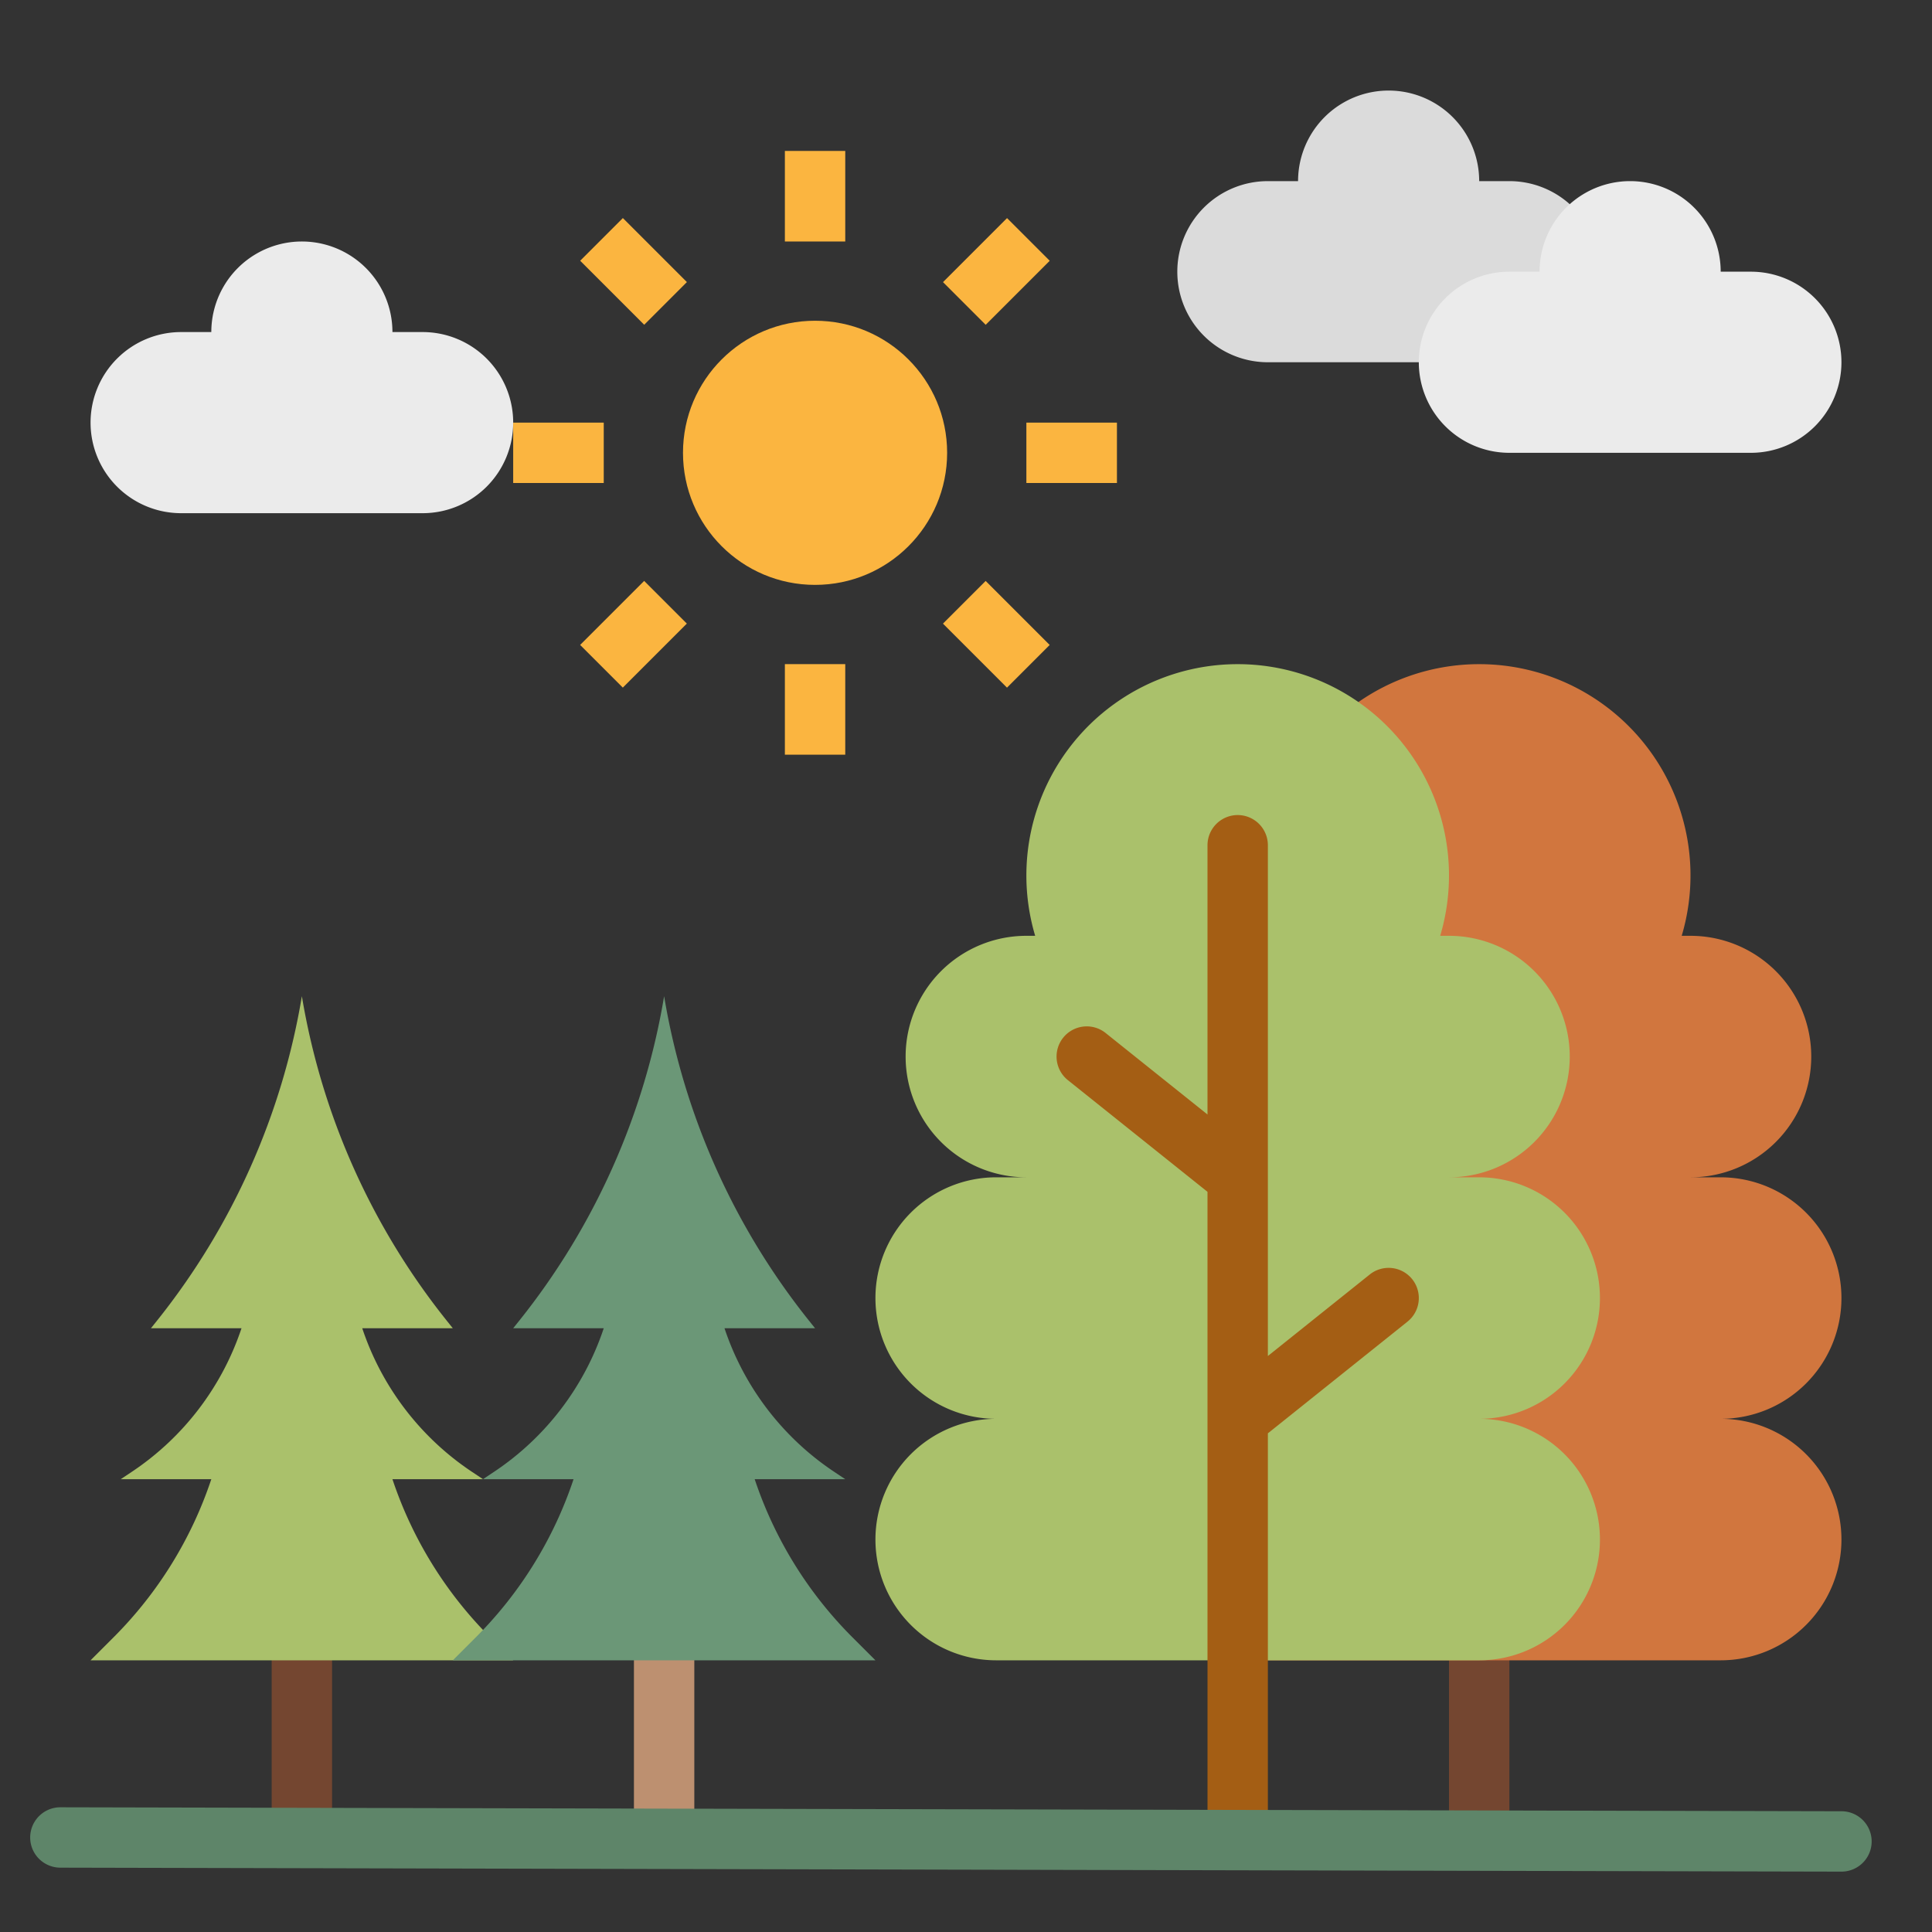 <svg height="512" viewBox="0 0 512 512" width="512" xmlns="http://www.w3.org/2000/svg"><rect x="0" y="0" width="512" height="512" fill="#333333" stroke="none"/><g id="flat"><path d="m400 48h-8a24 24 0 0 0 -48 0h-8a24 24 0 0 0 -24 24 24 24 0 0 0 24 24h64a24 24 0 0 0 24-24 24 24 0 0 0 -24-24z" fill="#dbdbdb"/><path d="m392 488a8 8 0 0 1 -8-8v-56a8 8 0 0 1 16 0v56a8 8 0 0 1 -8 8z" fill="#744630"/><path d="m488 344a32 32 0 0 0 -32-32h-8a32 32 0 0 0 32-32 32 32 0 0 0 -32-32h-2.332a56 56 0 1 0 -107.336 0h-2.332a32 32 0 0 0 -32 32 32 32 0 0 0 32 32h-8a32 32 0 0 0 -32 32 32 32 0 0 0 32 32 32 32 0 0 0 -32 32 32 32 0 0 0 32 32h128a32 32 0 0 0 32-32 32 32 0 0 0 -32-32 32 32 0 0 0 32-32z" fill="#d1763e"/><path d="m72 432h16v56h-16z" fill="#744630"/><path d="m168 432h16v56h-16z" fill="#bd9070"/><path d="m424 344a32 32 0 0 0 -32-32h-8a32 32 0 0 0 32-32 32 32 0 0 0 -32-32h-2.332a56 56 0 1 0 -107.336 0h-2.332a32 32 0 0 0 -32 32 32 32 0 0 0 32 32h-8a32 32 0 0 0 -32 32 32 32 0 0 0 32 32 32 32 0 0 0 -32 32 32 32 0 0 0 32 32h128a32 32 0 0 0 32-32 32 32 0 0 0 -32-32 32 32 0 0 0 32-32z" fill="#aac16b"/><path d="m374.247 339a8 8 0 0 0 -11.247-1.247l-27 21.6v-135.353a8 8 0 0 0 -16 0v71.355l-27-21.6a8 8 0 1 0 -10 12.494l37 29.6v164.151a8 8 0 0 0 16 0v-100.155l37-29.6a8 8 0 0 0 1.247-11.245z" fill="#a45e14"/><path d="m112 88h-8a24 24 0 0 0 -48 0h-8a24 24 0 0 0 -24 24 24 24 0 0 0 24 24h64a24 24 0 0 0 24-24 24 24 0 0 0 -24-24z" fill="#ebebeb"/><path d="m464 72h-8a24 24 0 0 0 -48 0h-8a24 24 0 0 0 -24 24 24 24 0 0 0 24 24h64a24 24 0 0 0 24-24 24 24 0 0 0 -24-24z" fill="#ebebeb"/><g fill="#fbb540"><path d="m208 40h16v24h-16z"/><path d="m159.917 59.917h16v24h-16z" transform="matrix(.707 -.707 .707 .707 -1.671 139.799)"/><path d="m136 112h24v16h-24z"/><path d="m155.917 160.083h24v16h-24z" transform="matrix(.707 -.707 .707 .707 -69.671 167.966)"/><path d="m208 176h16v24h-16z"/><path d="m256.083 156.083h16v24h-16z" transform="matrix(.707 -.707 .707 .707 -41.505 235.966)"/><path d="m272 112h24v16h-24z"/><path d="m252.083 63.917h24v16h-24z" transform="matrix(.707 -.707 .707 .707 26.495 207.799)"/><circle cx="216" cy="120" r="35"/></g><path d="m488 496h-.018l-472-1.051a8 8 0 0 1 .036-16l472 1.051a8 8 0 0 1 -.018 16z" fill="#5e8569"/><path d="m136 440-6.111-6.111a107.168 107.168 0 0 1 -25.889-41.889h24l-2.951-1.967a73.735 73.735 0 0 1 -29.049-38.033h24l-1.6-2a186.831 186.831 0 0 1 -38.4-86 186.831 186.831 0 0 1 -38.4 86l-1.6 2h24a73.735 73.735 0 0 1 -29.049 38.033l-2.951 1.967h24a107.168 107.168 0 0 1 -25.889 41.889l-6.111 6.111z" fill="#aac16b"/><path d="m232 440-6.111-6.111a107.168 107.168 0 0 1 -25.889-41.889h24l-2.951-1.967a73.735 73.735 0 0 1 -29.049-38.033h24l-1.6-2a186.831 186.831 0 0 1 -38.4-86 186.831 186.831 0 0 1 -38.4 86l-1.6 2h24a73.735 73.735 0 0 1 -29.049 38.033l-2.951 1.967h24a107.168 107.168 0 0 1 -25.889 41.889l-6.111 6.111z" fill="#6b9777"/></g></svg>